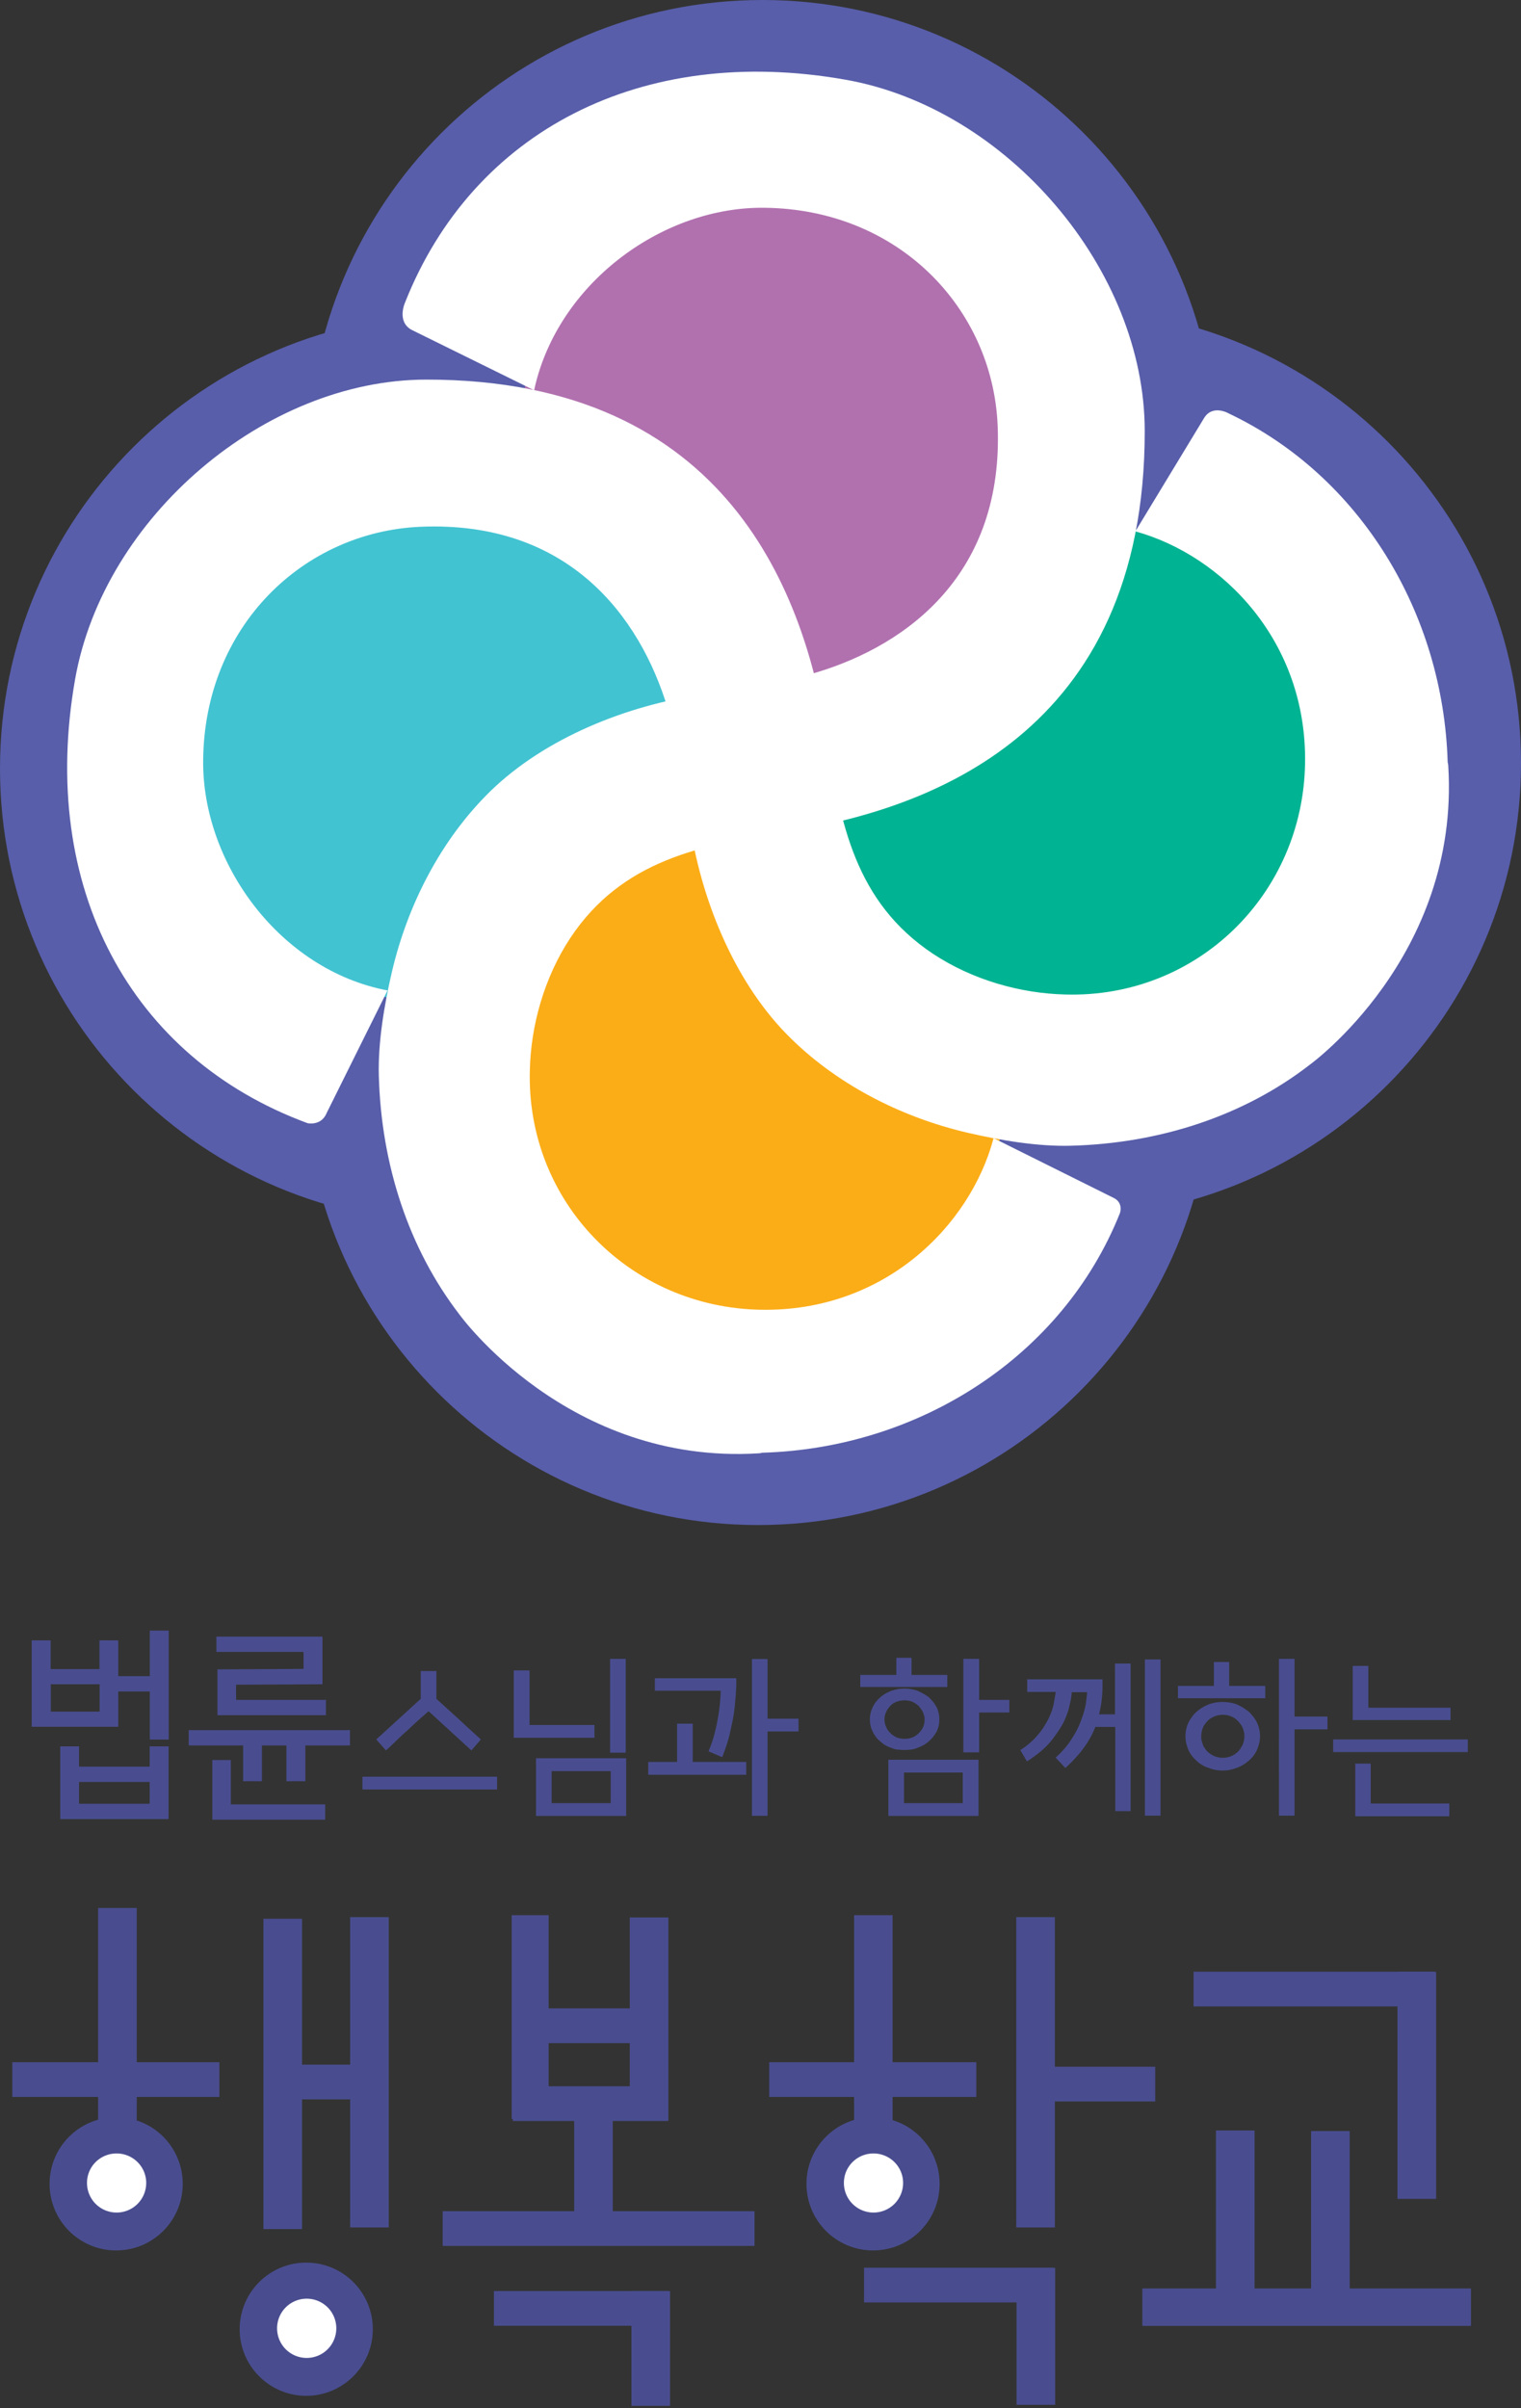 <svg width="400" height="633" viewBox="0 0 400 633" fill="none" xmlns="http://www.w3.org/2000/svg">
    <rect x="0" y="0" width="400" height="633" fill="#333333" stroke="none"/>
    <path d="M48.054 574.037c0 9.682-7.825 17.507-17.507 17.507-9.681 0-17.506-7.825-17.506-17.507 0-9.682 7.825-17.506 17.506-17.506 9.682 0 17.507 7.824 17.507 17.506z" fill="#494D8F"/>
    <path d="M38.45 573.8a7.775 7.775 0 0 1-7.784 7.785 7.775 7.775 0 0 1-7.785-7.785c0-4.308 3.477-7.746 7.785-7.746 4.307 0 7.785 3.478 7.785 7.746z" fill="#fff"/>
    <path d="M98.044 612.251c0 9.681-7.864 17.506-17.507 17.506-9.642 0-17.506-7.825-17.506-17.506 0-9.682 7.824-17.507 17.506-17.507s17.507 7.825 17.507 17.507z" fill="#494D8F"/>
    <path d="M88.44 612.013a7.775 7.775 0 0 1-7.784 7.785 7.775 7.775 0 0 1-7.785-7.785 7.775 7.775 0 0 1 7.785-7.785 7.775 7.775 0 0 1 7.785 7.785z" fill="#fff"/>
    <path d="M35.961 501.521H25.805v56.234h10.156v-56.234zM175.775 504.011h-10.156v53.428h10.156v-53.428zM277.415 503.932h-10.156v81.565h10.156v-81.565zM161.154 555.661h-10.156v33.472h10.156v-33.472zM176.21 602.213h-10.156v30.191h10.156v-30.191z" fill="#494D8F"/>
    <path d="M57.696 542.066H3.241v9.129h54.455v-9.129zM173.246 527.92h-34.223v9.128h34.223v-9.128zM175.617 548.39h-40.743v9.128h40.743v-9.128z" fill="#494D8F"/>
    <path d="M144.28 503.418h-9.721v53.586h9.721v-53.586zM303.813 543.252h-27.228v9.129h27.228v-9.129zM79.431 504.366H69.275v81.565H79.43v-81.565zM102.233 503.932H92.077v81.565h10.156v-81.565z" fill="#494D8F"/>
    <path d="M99.861 542.699H72.633v9.129h27.228v-9.129zM198.419 581.229h-82v9.129h82v-9.129zM386.841 601.541h-86.426v9.84h86.426v-9.84zM175.736 602.213h-45.84v9.128h45.84v-9.128zM377.672 518.316h-10.156v59.672h10.156v-59.672z" fill="#494D8F"/>
    <path d="M329.934 560.008h-10.156v50.701h10.156v-50.701zM354.95 560.166h-10.157v50.701h10.157v-50.701zM377.198 518.277H313.89v9.128h63.308v-9.128zM277.494 596.128h-10.156v36h10.156v-36z" fill="#494D8F"/>
    <path d="M277.021 596.088h-49.793v9.129h49.793v-9.129zM247.105 574.037c0 9.682-7.824 17.507-17.506 17.507s-17.507-7.825-17.507-17.507c0-9.682 7.825-17.506 17.507-17.506 9.682 0 17.506 7.824 17.506 17.506z" fill="#494D8F"/>
    <path d="M237.502 573.8a7.775 7.775 0 0 1-7.785 7.785 7.775 7.775 0 0 1-7.785-7.785c0-4.308 3.478-7.746 7.785-7.746 4.308 0 7.785 3.478 7.785 7.746z" fill="#fff"/>
    <path d="M234.737 503.418H224.62v57.617h10.117v-57.617z" fill="#494D8F"/>
    <path d="M256.748 542.066h-54.456v9.129h54.456v-9.129z" fill="#494D8F"/>
    <path d="M319.937 119.423c0 65.955-53.468 119.384-119.423 119.384S81.091 185.378 81.091 119.423 134.519 0 200.514 0s119.423 53.468 119.423 119.423z" fill="#585EAA"/>
    <path d="M238.846 202.015c0 65.916-53.468 119.384-119.462 119.384C53.389 321.399 0 267.931 0 202.015 0 136.1 53.468 82.632 119.423 82.632S238.886 136.1 238.886 202.015h-.04z" fill="#585EAA"/>
    <path d="M400 200.593c0 65.916-53.468 119.423-119.423 119.423s-119.423-53.507-119.423-119.423S214.622 81.209 280.577 81.209 400 134.677 400 200.593z" fill="#585EAA"/>
    <path d="M318.791 281.407c0 65.995-53.468 119.462-119.423 119.462S79.945 347.402 79.945 281.407s53.468-119.344 119.423-119.344 119.423 53.428 119.423 119.344z" fill="#585EAA"/>
    <path d="M114.444 135.467c-35.33 0-63.98 28.651-63.98 63.98 0 35.329 28.65 63.979 63.98 63.979 35.329 0 64.019-28.65 64.019-63.979 0-35.29-28.69-63.98-64.019-63.98z" fill="#42C3D1"/>
    <path d="M201.699 216.914c-35.329 0-63.979 28.611-63.979 63.979 0 35.369 28.65 64.019 63.979 64.019s63.98-28.65 63.98-64.019c0-35.368-28.651-63.979-63.98-63.979z" fill="#FBAD17"/>
    <path d="M281.802 136.85c-35.329 0-63.979 28.651-63.979 63.94 0 35.329 28.65 63.98 63.979 63.98s63.98-28.651 63.98-63.98c0-35.329-28.651-63.94-63.98-63.94z" fill="#00B392"/>
    <path d="M184.43 177.514c34.222 8.892 69.156-11.657 78.048-45.84 8.891-34.223-11.658-69.117-45.881-78.009-34.183-8.891-69.116 11.658-78.008 45.841-2.766 10.709-2.687 21.458-.198 31.456" fill="#B171AF"/>
    <path d="M298.676 139.696c22.842 6.362 45.051 28.848 44.537 60.936-.553 34.341-28.255 61.767-63.031 60.779-11.776-.277-24.343-3.794-34.776-10.67-20.47-13.594-24.461-34.262-27.9-56.866-5.69-36.712-25.528-94.171-105.394-94.092-42.323 0-84.805 36.079-92.353 78.719-9.642 54.693 14.503 99.585 61.134 116.736 0 0 3.636.83 5.058-2.766l15.966-32.128c-28.335-5.375-48.765-33.511-48.489-60.463.316-35.368 26.438-60.027 57.025-61.41 39.122-1.7 57.814 23.631 65.085 47.54 3.201 10.472 4.466 20.588 5.81 29.994 2.845 19.798 11.381 41.335 25.489 55.799 12.764 13.041 29.994 21.853 47.698 25.963 8.575 1.976 18.297 3.636 27.149 3.399 23.394-.633 45.406-7.864 62.675-21.221 0 0 39.597-28.453 36.514-78.601 0 0 0-.396-.158-.988-1.146-39.202-22.999-75.282-57.577-91.682 0 0-4.308-2.529-6.56 1.344l-17.981 29.638.079.04z" fill="#fff"/>
    <path d="M261.292 299.19c-6.125 23.039-28.729 45.643-61.134 45.09-34.341-.553-61.806-28.216-60.818-63.031.277-11.737 3.794-24.343 10.67-34.736 13.594-20.431 34.302-24.422 56.906-27.9 36.751-5.691 94.171-25.489 94.131-105.315 0-42.363-36.08-84.845-78.719-92.353-53.705-9.485-97.965 13.594-115.788 58.526 0 0-2.331 5.018 1.7 7.231l32.246 15.886s.119-.75.435-1.975c6.876-26.952 33.788-46.276 59.988-46 35.408.317 60.067 26.438 61.45 57.065 1.7 39.122-23.671 57.814-47.54 65.046-10.472 3.201-20.589 4.466-30.033 5.809-19.838 2.845-41.376 11.381-55.839 25.45-13.041 12.764-21.814 29.954-25.924 47.658-1.976 8.576-3.635 18.297-3.398 27.149.632 23.395 7.864 45.406 21.181 62.715 0 0 28.453 39.597 78.641 36.514 0 0 .395 0 1.027-.158 41.257-1.185 78.997-25.291 94.053-62.991 0 0 1.027-2.806-1.818-4.071l-31.377-15.609h-.04z" fill="#fff"/>
    <path d="M44.38 457.261H39.4v-12.645H31.1v9.286H8.34V431.18h4.98v7.547H26.16v-7.547h4.94v9.405H39.4v-11.974h4.98V457.261zm-18.179-7.35v-7.192H13.358v7.192H26.2zm18.139 28.255H15.847V459.04h4.94v5.335H39.36v-5.335h4.98v19.126zm-4.98-4.031v-5.73H20.787v5.73H39.36zM92.038 458.803H80.3v9.405h-4.98v-9.405h-6.44v9.405h-4.94v-9.405H49.635v-4.031h42.403v4.031zm-6.52 19.521H55.84v-15.688h4.86v11.658h24.817v4.03zm-28.335-27.465v-12.052l22.644-.119v-4.466h-22.92v-4.03h27.9v12.527l-22.724.118v3.992h23.632v4.03H57.144h.04zM130.726 470.381H95.318v-3.359h35.408v3.359zm-6.758-10.274-11.223-10.275c-.276.158-.672.514-1.264 1.067-.593.474-1.265 1.106-2.016 1.778-.395.356-.751.712-1.146 1.067-.395.356-.79.751-1.185 1.107-.83.711-1.621 1.462-2.371 2.173a79.597 79.597 0 0 1-2.016 1.937c-.593.592-1.027.948-1.264 1.146l-2.53-2.885 11.698-10.67v-7.311h4.11v7.311c1.936 1.739 3.912 3.557 5.927 5.374 2.016 1.897 3.952 3.636 5.77 5.296l-2.49 2.885zM156.333 456.787h-21.221v-17.704h4.15v14.345h17.071v3.359zm8.339 20.549h-23.711v-15.174h23.711v15.174zm-19.601-3.359h15.53v-8.417h-15.53v8.417zm19.482-13.278h-4.11V436.04h4.11v24.659zM196.247 466.509h-25.766v-3.359h7.587v-10.077h4.11v10.077h14.069v3.359zm-9.919-6.165c.632-1.462 1.146-3.004 1.58-4.584.158-.712.356-1.462.514-2.213a45.84 45.84 0 0 0 .435-2.253c.237-1.383.395-2.687.513-3.873.08-1.185.159-2.213.159-3.003H172.22v-3.28h21.418v1.344c0 .395 0 .79-.039 1.225 0 .434-.079.909-.079 1.462-.079 1.067-.198 2.252-.316 3.596-.158 1.344-.356 2.727-.672 4.149-.158.712-.316 1.463-.474 2.213a35.762 35.762 0 0 1-.554 2.213 50.972 50.972 0 0 1-1.58 4.545l-3.596-1.541zm23.671-5.217h-8.141v22.17h-4.11V436.08h4.11v15.688h8.141v3.359zM249.082 443.43H226.24v-3.161h9.485v-4.505h3.991v4.505h9.405v3.161h-.039zm-13.081 16.479c-.593-.079-1.185-.277-1.739-.514-1.146-.395-2.094-.988-2.845-1.738-.435-.317-.79-.712-1.106-1.146a9.751 9.751 0 0 1-.83-1.384c-.475-.948-.712-2.015-.712-3.161s.237-2.173.712-3.161a7.476 7.476 0 0 1 1.936-2.569c.751-.711 1.699-1.265 2.845-1.739a12.539 12.539 0 0 1 1.739-.474c.593-.119 1.225-.158 1.857-.158 1.265 0 2.451.197 3.597.632.513.277 1.027.514 1.541.79.474.277.948.593 1.383.949.395.395.751.79 1.067 1.185.316.435.593.87.909 1.384.237.513.395 1.027.514 1.541.118.553.158 1.067.158 1.581 0 .592-.04 1.146-.158 1.659a6.766 6.766 0 0 1-.514 1.502c-.277.514-.593.948-.909 1.383-.316.435-.672.79-1.067 1.146a8.41 8.41 0 0 1-1.383 1.028 9.255 9.255 0 0 1-1.541.711 5.518 5.518 0 0 1-1.739.514 14.21 14.21 0 0 1-1.858.118c-.632 0-1.264-.039-1.857-.118v.039zm-.158-12.646c-.316.158-.632.317-.909.475a2.922 2.922 0 0 0-.751.632c-.474.474-.869 1.027-1.106 1.581a4.695 4.695 0 0 0-.474 2.015c0 .751.158 1.423.474 2.015.118.317.276.633.474.87.198.276.395.514.632.711.198.237.435.435.751.632.277.198.593.356.909.514a5.915 5.915 0 0 0 2.055.356c.711 0 1.423-.119 2.055-.356.632-.276 1.185-.632 1.66-1.146.237-.197.434-.435.632-.711.198-.277.356-.553.514-.87.276-.592.395-1.264.395-2.015 0-.316 0-.632-.119-.948a9.346 9.346 0 0 0-.316-.988c-.316-.593-.711-1.107-1.146-1.621-.474-.434-1.027-.79-1.66-1.106a5.693 5.693 0 0 0-2.015-.356c-.711 0-1.423.119-2.055.356v-.04zm21.498 30.073H233.63v-14.779h23.711v14.779zm-19.601-3.359h15.451v-8.061H237.74v8.061zm27.702-23.829h-7.943v10.472h-4.149v-24.58h4.149v10.789h7.943v3.319zM297.412 476.072h-4.11v-22.13h-5.255c-.317.83-.712 1.699-1.186 2.568-.474.87-.988 1.739-1.62 2.609-1.265 1.817-2.964 3.675-5.058 5.611l-2.569-2.727c1.739-1.58 3.161-3.201 4.228-4.939 1.107-1.7 1.937-3.32 2.49-4.94.276-.751.553-1.502.751-2.213.197-.711.355-1.383.474-2.015.158-1.265.277-2.332.356-3.083h-4.071c0 .435-.079.949-.158 1.502a12.651 12.651 0 0 1-.395 1.818 12.317 12.317 0 0 1-.593 2.213c-.276.75-.593 1.541-.988 2.371-.434.83-.948 1.659-1.541 2.529-.593.869-1.225 1.778-1.976 2.648-1.501 1.778-3.556 3.477-6.125 5.097l-1.739-2.963c1.897-1.226 3.438-2.569 4.663-4.071a14.737 14.737 0 0 0 1.581-2.134c.435-.711.869-1.422 1.225-2.134.632-1.383 1.107-2.726 1.344-3.952.197-1.225.395-2.213.513-3.003h-7.508v-3.319h19.798v2.489c0 .514-.039 1.107-.118 1.818-.079 1.462-.356 3.082-.79 4.9h4.188v-13.357h4.11v38.807h.079zm7.785 1.185h-4.11v-41.059h4.11v41.059zM332.741 446.394h-22.96v-3.24h9.445v-6.284h4.031v6.284h9.484v3.24zm-14.977 18.297c-1.225-.435-2.292-1.067-3.162-1.937a8.083 8.083 0 0 1-2.094-2.845c-.237-.553-.395-1.106-.553-1.699a9.05 9.05 0 0 1-.198-1.778c0-1.226.237-2.411.751-3.557.277-.553.593-1.067.948-1.541a7.166 7.166 0 0 1 1.146-1.304c.87-.791 1.937-1.463 3.162-1.976a9.993 9.993 0 0 1 1.857-.514 10.353 10.353 0 0 1 1.937-.158c.671 0 1.304.079 1.936.158a9.972 9.972 0 0 1 1.857.514 13.688 13.688 0 0 1 3.162 1.976c.395.395.79.829 1.146 1.304.355.474.672.988.948 1.541a8.5 8.5 0 0 1 .553 1.699c.159.593.198 1.186.198 1.818 0 .632-.079 1.225-.198 1.778-.158.593-.316 1.146-.553 1.7a8.092 8.092 0 0 1-2.094 2.845c-.949.83-1.976 1.502-3.162 1.936-1.225.474-2.489.751-3.793.751-1.304 0-2.648-.237-3.794-.751v.04zm1.581-13.515c-.317.158-.633.316-.949.513a4.881 4.881 0 0 0-.869.712 12.29 12.29 0 0 0-.672.83 2.759 2.759 0 0 0-.514.948 3.668 3.668 0 0 0-.316 1.067 5.37 5.37 0 0 0-.118 1.146c0 .395 0 .79.118 1.146.079.356.198.711.316 1.067.119.316.277.632.514.948.198.317.435.593.672.87.276.237.553.435.869.672.316.197.632.395.949.513.355.158.711.237 1.067.317.355.079.75.118 1.146.118.395 0 .75 0 1.146-.118.395-.08.75-.159 1.106-.317.356-.158.672-.316.949-.513.276-.198.553-.435.829-.672.277-.277.475-.553.672-.87.198-.316.356-.632.553-.948a6.118 6.118 0 0 0 .435-2.213c0-.395 0-.79-.118-1.146-.079-.356-.198-.711-.317-1.067a5.371 5.371 0 0 0-.553-.948 11.702 11.702 0 0 0-.672-.83 6.645 6.645 0 0 0-.829-.712c-.277-.197-.633-.355-.949-.513a6.118 6.118 0 0 0-2.213-.435 5.96 5.96 0 0 0-2.213.435h-.039zm29.757 3.398h-8.655v22.683h-4.11V436.04h4.11v15.175h8.655v3.359zM386.011 460.541h-35.408v-3.319h35.408v3.319zm-4.545-8.417H355.74v-14.227h4.11v10.986h21.616v3.28-.039zm-.316 25.291h-24.738v-13.831h4.07v10.472h20.668v3.359z" fill="#494D8F"/>
</svg>
